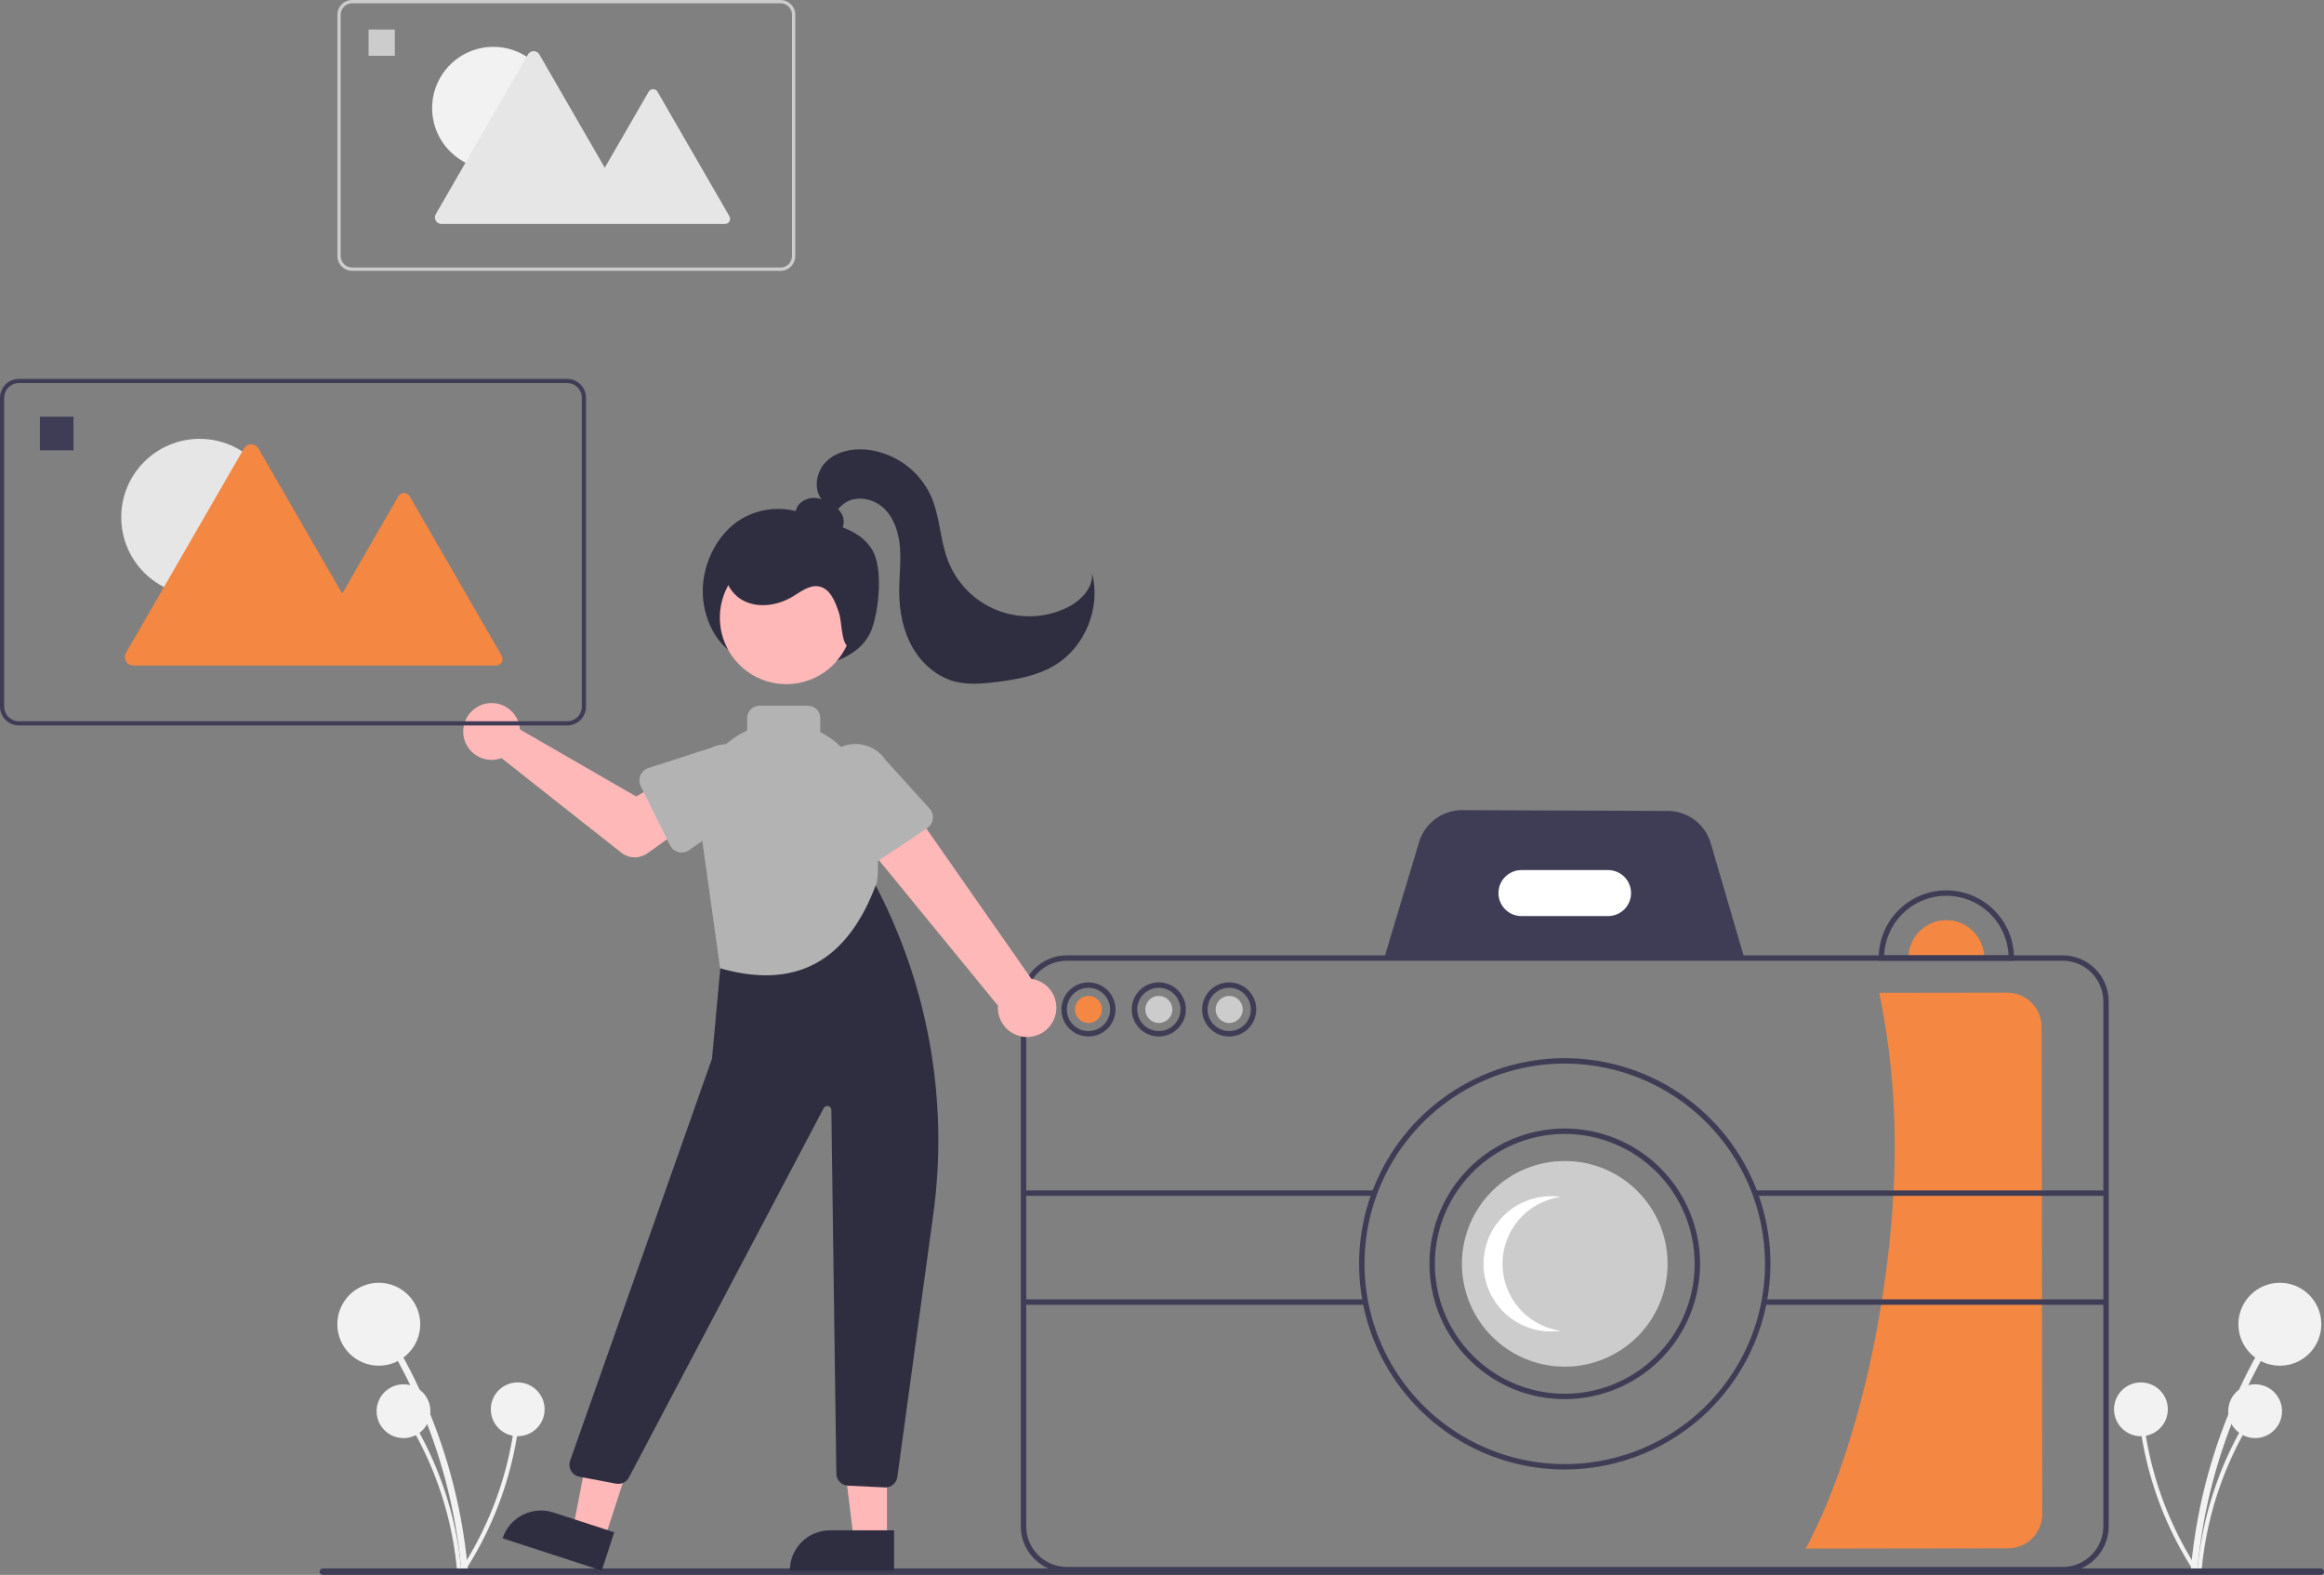 <svg width="245" height="166" viewBox="0 0 245 166" fill="none" xmlns="http://www.w3.org/2000/svg">
<rect x="0" y="0" width="245" height="166" fill="#808080" stroke="none"/>
<g clip-path="url(#clip0_57_701)">
<path d="M231.655 165.346C232.229 159.17 233.813 153.13 236.344 147.468C237.05 145.892 237.826 144.351 238.674 142.844C238.716 142.765 238.727 142.673 238.702 142.587C238.678 142.501 238.622 142.427 238.544 142.382C238.467 142.337 238.375 142.324 238.288 142.345C238.201 142.366 238.126 142.42 238.078 142.496C234.996 147.983 232.837 153.939 231.687 160.126C231.367 161.854 231.126 163.594 230.965 165.346C230.924 165.788 231.615 165.785 231.655 165.346Z" fill="#F2F2F2"/>
<path d="M240.345 143.951C242.759 143.951 244.716 141.994 244.716 139.581C244.716 137.168 242.759 135.211 240.345 135.211C237.932 135.211 235.975 137.168 235.975 139.581C235.975 141.994 237.932 143.951 240.345 143.951Z" fill="#F2F2F2"/>
<path d="M232.102 165.462C232.474 161.456 233.502 157.537 235.144 153.864C235.602 152.841 236.106 151.842 236.656 150.864C236.683 150.813 236.69 150.753 236.674 150.697C236.659 150.641 236.622 150.594 236.572 150.564C236.521 150.535 236.462 150.526 236.405 150.54C236.349 150.554 236.3 150.589 236.269 150.638C234.27 154.198 232.869 158.062 232.123 162.076C231.915 163.197 231.759 164.325 231.655 165.462C231.628 165.749 232.076 165.747 232.102 165.462H232.102Z" fill="#F2F2F2"/>
<path d="M237.74 151.582C239.306 151.582 240.575 150.313 240.575 148.747C240.575 147.181 239.306 145.912 237.74 145.912C236.174 145.912 234.905 147.181 234.905 148.747C234.905 150.313 236.174 151.582 237.74 151.582Z" fill="#F2F2F2"/>
<path d="M231.537 165.195C229.366 161.807 227.766 158.085 226.801 154.179C226.533 153.091 226.315 151.993 226.148 150.884C226.138 150.827 226.106 150.776 226.06 150.741C226.013 150.707 225.955 150.692 225.897 150.7C225.839 150.707 225.787 150.737 225.751 150.783C225.715 150.828 225.698 150.886 225.704 150.944C226.317 154.98 227.589 158.888 229.47 162.512C229.996 163.523 230.567 164.509 231.184 165.47C231.34 165.712 231.692 165.435 231.537 165.195Z" fill="#F2F2F2"/>
<path d="M225.7 151.383C227.266 151.383 228.536 150.114 228.536 148.548C228.536 146.982 227.266 145.713 225.7 145.713C224.134 145.713 222.865 146.982 222.865 148.548C222.865 150.114 224.134 151.383 225.7 151.383Z" fill="#F2F2F2"/>
<path d="M48.622 165.346C48.049 159.17 46.465 153.13 43.933 147.468C43.228 145.892 42.451 144.351 41.604 142.844C41.561 142.765 41.551 142.673 41.575 142.587C41.599 142.501 41.656 142.427 41.733 142.382C41.811 142.337 41.902 142.324 41.989 142.345C42.076 142.366 42.152 142.42 42.2 142.496C45.282 147.983 47.441 153.939 48.591 160.126C48.911 161.854 49.151 163.594 49.312 165.346C49.353 165.788 48.663 165.785 48.622 165.346Z" fill="#F2F2F2"/>
<path d="M39.932 143.951C42.346 143.951 44.303 141.994 44.303 139.581C44.303 137.168 42.346 135.211 39.932 135.211C37.519 135.211 35.562 137.168 35.562 139.581C35.562 141.994 37.519 143.951 39.932 143.951Z" fill="#F2F2F2"/>
<path d="M48.175 165.462C47.803 161.456 46.776 157.537 45.133 153.864C44.675 152.841 44.172 151.842 43.622 150.864C43.594 150.813 43.588 150.753 43.603 150.697C43.619 150.641 43.656 150.594 43.706 150.564C43.756 150.535 43.816 150.526 43.872 150.54C43.929 150.554 43.977 150.589 44.008 150.638C46.008 154.198 47.409 158.062 48.155 162.076C48.362 163.197 48.519 164.325 48.623 165.462C48.649 165.749 48.202 165.747 48.175 165.462H48.175Z" fill="#F2F2F2"/>
<path d="M42.538 151.582C44.103 151.582 45.373 150.313 45.373 148.747C45.373 147.181 44.103 145.912 42.538 145.912C40.972 145.912 39.702 147.181 39.702 148.747C39.702 150.313 40.972 151.582 42.538 151.582Z" fill="#F2F2F2"/>
<path d="M48.74 165.195C50.911 161.807 52.512 158.085 53.477 154.179C53.745 153.091 53.962 151.993 54.13 150.884C54.14 150.827 54.171 150.776 54.218 150.741C54.265 150.707 54.323 150.692 54.381 150.7C54.438 150.707 54.491 150.737 54.527 150.783C54.563 150.828 54.58 150.886 54.574 150.944C53.961 154.98 52.688 158.888 50.807 162.512C50.282 163.523 49.71 164.509 49.093 165.47C48.938 165.712 48.586 165.435 48.74 165.195H48.74Z" fill="#F2F2F2"/>
<path d="M54.577 151.383C56.143 151.383 57.413 150.114 57.413 148.548C57.413 146.982 56.143 145.713 54.577 145.713C53.011 145.713 51.742 146.982 51.742 148.548C51.742 150.114 53.011 151.383 54.577 151.383Z" fill="#F2F2F2"/>
<path d="M215.228 108.22L215.297 159.598C215.297 160.552 214.919 161.467 214.245 162.143C213.572 162.818 212.658 163.199 211.704 163.201L190.359 163.233C196.368 151.994 199.77 134.303 199.75 120.668C199.744 115.286 199.198 109.919 198.118 104.647L211.625 104.628C212.579 104.627 213.494 105.005 214.17 105.679C214.845 106.352 215.226 107.266 215.228 108.22Z" fill="#F48742"/>
<path d="M244.66 166H34.028C33.938 166 33.852 165.964 33.788 165.9C33.725 165.836 33.689 165.75 33.689 165.66C33.689 165.57 33.725 165.484 33.788 165.42C33.852 165.357 33.938 165.321 34.028 165.321H244.66C244.75 165.321 244.837 165.356 244.901 165.42C244.964 165.484 245 165.57 245 165.66C245 165.75 244.964 165.837 244.901 165.9C244.837 165.964 244.75 166 244.66 166Z" fill="#3F3D56"/>
<path d="M183.949 101.198L145.908 101.048L149.607 88.743C149.903 87.776 150.5 86.93 151.311 86.327C152.122 85.723 153.105 85.396 154.116 85.391H154.134L175.847 85.477C176.861 85.485 177.845 85.819 178.655 86.428C179.466 87.038 180.058 87.892 180.347 88.864L183.949 101.198Z" fill="#3F3D56"/>
<path d="M205.186 96.987C204.127 96.987 203.111 97.408 202.362 98.156C201.613 98.905 201.192 99.921 201.192 100.98H209.181C209.181 99.921 208.76 98.905 208.011 98.156C207.262 97.408 206.246 96.987 205.186 96.987Z" fill="#F48742"/>
<path d="M217.454 165.733H112.465C111.179 165.732 109.946 165.221 109.037 164.312C108.128 163.402 107.616 162.17 107.615 160.884V105.545C107.616 104.259 108.128 103.026 109.037 102.117C109.946 101.208 111.179 100.697 112.465 100.695H217.454C218.74 100.697 219.973 101.208 220.882 102.117C221.791 103.026 222.303 104.259 222.304 105.545V160.884C222.303 162.17 221.791 163.402 220.882 164.312C219.973 165.221 218.74 165.732 217.454 165.733ZM112.465 101.266C111.331 101.267 110.243 101.718 109.44 102.52C108.638 103.323 108.187 104.41 108.186 105.545V160.884C108.187 162.019 108.638 163.106 109.44 163.908C110.243 164.71 111.331 165.162 112.465 165.163H217.454C218.589 165.162 219.676 164.71 220.479 163.908C221.281 163.106 221.732 162.019 221.734 160.884V105.545C221.732 104.41 221.281 103.323 220.479 102.52C219.676 101.718 218.589 101.267 217.454 101.266H112.465Z" fill="#3F3D56"/>
<path d="M169.524 96.559H160.395C159.752 96.559 159.135 96.303 158.68 95.849C158.225 95.394 157.97 94.777 157.97 94.134C157.97 93.491 158.225 92.874 158.68 92.42C159.135 91.965 159.752 91.71 160.395 91.71H169.524C170.168 91.71 170.784 91.965 171.239 92.42C171.694 92.874 171.949 93.491 171.949 94.134C171.949 94.777 171.694 95.394 171.239 95.849C170.784 96.303 170.168 96.559 169.524 96.559Z" fill="white"/>
<path d="M164.96 154.894C160.671 154.894 156.479 153.622 152.913 151.24C149.348 148.858 146.569 145.472 144.928 141.511C143.286 137.549 142.857 133.19 143.694 128.985C144.53 124.78 146.595 120.917 149.628 117.885C152.66 114.853 156.524 112.788 160.73 111.951C164.936 111.115 169.295 111.544 173.257 113.185C177.219 114.826 180.605 117.605 182.988 121.17C185.37 124.735 186.642 128.927 186.642 133.214C186.636 138.962 184.349 144.473 180.284 148.537C176.219 152.601 170.708 154.887 164.96 154.894ZM164.96 112.105C160.784 112.105 156.702 113.343 153.23 115.663C149.759 117.982 147.053 121.279 145.455 125.136C143.857 128.993 143.439 133.238 144.253 137.332C145.068 141.427 147.079 145.188 150.031 148.141C152.984 151.093 156.746 153.103 160.841 153.918C164.936 154.732 169.181 154.314 173.039 152.716C176.896 151.119 180.194 148.413 182.514 144.942C184.833 141.47 186.072 137.389 186.072 133.214C186.065 127.618 183.839 122.252 179.881 118.295C175.923 114.338 170.557 112.112 164.96 112.105Z" fill="#3F3D56"/>
<path d="M164.96 147.477C162.138 147.477 159.38 146.641 157.034 145.073C154.689 143.506 152.86 141.279 151.781 138.672C150.701 136.066 150.418 133.198 150.969 130.432C151.519 127.665 152.878 125.124 154.873 123.129C156.868 121.134 159.41 119.776 162.177 119.226C164.944 118.675 167.812 118.958 170.419 120.037C173.025 121.117 175.253 122.945 176.82 125.29C178.388 127.636 179.224 130.393 179.224 133.214C179.22 136.996 177.716 140.621 175.042 143.295C172.367 145.969 168.742 147.473 164.96 147.477ZM164.96 119.522C162.251 119.522 159.603 120.325 157.351 121.83C155.099 123.334 153.344 125.473 152.308 127.975C151.271 130.476 151 133.229 151.529 135.886C152.057 138.542 153.361 140.981 155.276 142.896C157.191 144.811 159.632 146.115 162.288 146.643C164.944 147.172 167.698 146.901 170.2 145.864C172.702 144.828 174.841 143.073 176.346 140.821C177.851 138.57 178.654 135.922 178.654 133.214C178.65 129.584 177.206 126.104 174.638 123.537C172.071 120.97 168.59 119.526 164.96 119.522Z" fill="#3F3D56"/>
<path d="M164.96 144.054C170.947 144.054 175.801 139.201 175.801 133.214C175.801 127.228 170.947 122.375 164.96 122.375C158.972 122.375 154.118 127.228 154.118 133.214C154.118 139.201 158.972 144.054 164.96 144.054Z" fill="#CCCCCC"/>
<path d="M158.398 133.214C158.398 131.496 159.019 129.836 160.146 128.538C161.273 127.241 162.83 126.395 164.532 126.154C163.52 126.01 162.49 126.085 161.51 126.374C160.53 126.663 159.624 127.159 158.853 127.828C158.081 128.498 157.462 129.325 157.038 130.254C156.614 131.183 156.395 132.193 156.395 133.214C156.395 134.236 156.614 135.245 157.038 136.174C157.462 137.103 158.081 137.931 158.853 138.6C159.624 139.27 160.53 139.766 161.51 140.054C162.49 140.343 163.52 140.418 164.532 140.275C162.83 140.034 161.273 139.187 160.146 137.89C159.019 136.593 158.398 134.933 158.398 133.214Z" fill="white"/>
<path d="M212.319 101.266H198.054V100.981C198.054 99.089 198.805 97.275 200.143 95.938C201.481 94.6 203.295 93.849 205.186 93.849C207.078 93.849 208.892 94.6 210.23 95.938C211.567 97.275 212.319 99.089 212.319 100.981V101.266ZM198.631 100.695H211.742C211.668 99.006 210.946 97.411 209.724 96.242C208.503 95.072 206.877 94.42 205.186 94.42C203.495 94.42 201.87 95.072 200.648 96.242C199.427 97.411 198.704 99.006 198.631 100.695Z" fill="#3F3D56"/>
<path d="M114.747 109.253C114.183 109.253 113.632 109.086 113.162 108.772C112.693 108.459 112.328 108.013 112.112 107.492C111.896 106.971 111.839 106.397 111.949 105.844C112.059 105.29 112.331 104.782 112.73 104.383C113.129 103.984 113.637 103.713 114.191 103.603C114.744 103.492 115.318 103.549 115.839 103.765C116.361 103.981 116.806 104.346 117.12 104.815C117.433 105.285 117.6 105.836 117.6 106.4C117.6 107.157 117.299 107.882 116.764 108.416C116.229 108.951 115.504 109.252 114.747 109.253ZM114.747 104.118C114.296 104.118 113.855 104.252 113.479 104.503C113.104 104.754 112.812 105.11 112.639 105.527C112.466 105.944 112.421 106.403 112.509 106.845C112.597 107.288 112.814 107.695 113.134 108.014C113.453 108.333 113.859 108.55 114.302 108.638C114.745 108.727 115.204 108.681 115.621 108.509C116.038 108.336 116.394 108.043 116.645 107.668C116.896 107.293 117.03 106.852 117.03 106.4C117.029 105.795 116.788 105.215 116.361 104.787C115.933 104.36 115.353 104.119 114.747 104.118Z" fill="#3F3D56"/>
<path d="M114.747 107.827C115.535 107.827 116.174 107.188 116.174 106.4C116.174 105.613 115.535 104.974 114.747 104.974C113.96 104.974 113.321 105.613 113.321 106.4C113.321 107.188 113.96 107.827 114.747 107.827Z" fill="#F48742"/>
<path d="M122.165 107.827C122.953 107.827 123.592 107.188 123.592 106.4C123.592 105.613 122.953 104.974 122.165 104.974C121.377 104.974 120.739 105.613 120.739 106.4C120.739 107.188 121.377 107.827 122.165 107.827Z" fill="#CCCCCC"/>
<path d="M129.583 107.827C130.371 107.827 131.009 107.188 131.009 106.4C131.009 105.613 130.371 104.974 129.583 104.974C128.795 104.974 128.156 105.613 128.156 106.4C128.156 107.188 128.795 107.827 129.583 107.827Z" fill="#CCCCCC"/>
<path d="M122.165 109.253C121.601 109.253 121.049 109.086 120.58 108.772C120.111 108.459 119.745 108.013 119.529 107.492C119.313 106.971 119.257 106.397 119.367 105.844C119.477 105.29 119.749 104.782 120.148 104.383C120.547 103.984 121.055 103.713 121.609 103.603C122.162 103.492 122.736 103.549 123.257 103.765C123.778 103.981 124.224 104.346 124.537 104.815C124.851 105.285 125.018 105.836 125.018 106.4C125.017 107.157 124.716 107.882 124.182 108.416C123.647 108.951 122.922 109.252 122.165 109.253ZM122.165 104.118C121.714 104.118 121.272 104.252 120.897 104.503C120.522 104.754 120.229 105.11 120.057 105.527C119.884 105.944 119.839 106.403 119.927 106.845C120.015 107.288 120.232 107.695 120.551 108.014C120.87 108.333 121.277 108.55 121.72 108.638C122.163 108.727 122.622 108.681 123.039 108.509C123.456 108.336 123.812 108.043 124.063 107.668C124.314 107.293 124.448 106.852 124.448 106.4C124.447 105.795 124.206 105.215 123.778 104.787C123.35 104.36 122.77 104.119 122.165 104.118Z" fill="#3F3D56"/>
<path d="M129.583 109.253C129.019 109.253 128.467 109.086 127.998 108.772C127.529 108.459 127.163 108.013 126.947 107.492C126.731 106.971 126.675 106.397 126.785 105.844C126.895 105.29 127.166 104.782 127.565 104.383C127.964 103.984 128.473 103.713 129.026 103.603C129.58 103.492 130.153 103.549 130.675 103.765C131.196 103.981 131.641 104.346 131.955 104.815C132.268 105.285 132.436 105.836 132.436 106.4C132.435 107.157 132.134 107.882 131.599 108.416C131.064 108.951 130.339 109.252 129.583 109.253ZM129.583 104.118C129.131 104.118 128.69 104.252 128.315 104.503C127.939 104.754 127.647 105.11 127.474 105.527C127.301 105.944 127.256 106.403 127.344 106.845C127.432 107.288 127.65 107.695 127.969 108.014C128.288 108.333 128.695 108.55 129.138 108.638C129.58 108.727 130.039 108.681 130.456 108.509C130.873 108.336 131.23 108.043 131.481 107.668C131.731 107.293 131.865 106.852 131.865 106.4C131.865 105.795 131.624 105.215 131.196 104.787C130.768 104.36 130.188 104.119 129.583 104.118Z" fill="#3F3D56"/>
<path d="M144.989 125.476H107.9V126.047H144.989V125.476Z" fill="#3F3D56"/>
<path d="M144.068 136.959H107.9V137.529H144.068V136.959Z" fill="#3F3D56"/>
<path d="M222.019 125.476H184.93V126.047H222.019V125.476Z" fill="#3F3D56"/>
<path d="M221.954 136.959H185.786V137.529H221.954V136.959Z" fill="#3F3D56"/>
<path d="M77.836 69.168C75.523 68.105 74.002 65.067 74.088 62.07C74.175 59.074 75.752 56.271 77.927 54.842C78.988 54.163 80.2 53.758 81.456 53.663C82.712 53.568 83.972 53.786 85.122 54.299C87.457 55.292 90.591 55.563 91.994 58.032C93.073 59.93 92.684 64.164 91.921 66.274C91.261 68.098 89.647 69.126 88.074 69.701C86.332 70.332 84.476 70.581 82.629 70.432C80.783 70.284 78.99 69.74 77.372 68.839" fill="#2F2E41"/>
<path d="M63.73 162.227L60.404 161.145L62.994 147.803L67.903 149.399L63.73 162.227Z" fill="#FFB8B8"/>
<path d="M58.337 159.422L64.752 161.508L63.438 165.547L52.984 162.146C53.157 161.616 53.432 161.125 53.794 160.701C54.157 160.277 54.599 159.929 55.096 159.676C55.593 159.423 56.135 159.27 56.691 159.226C57.248 159.183 57.807 159.249 58.337 159.422Z" fill="#2F2E41"/>
<path d="M93.506 162.299L90.008 162.299L88.344 148.81L93.507 148.81L93.506 162.299Z" fill="#FFB8B8"/>
<path d="M87.51 161.3H94.255V165.546H83.263C83.263 164.989 83.373 164.437 83.586 163.921C83.799 163.406 84.112 162.938 84.507 162.544C84.901 162.149 85.369 161.836 85.885 161.623C86.4 161.41 86.952 161.3 87.51 161.3Z" fill="#2F2E41"/>
<path d="M93.33 156.782C93.309 156.782 93.288 156.781 93.267 156.78L89.391 156.596C89.064 156.58 88.756 156.44 88.529 156.205C88.302 155.97 88.173 155.658 88.168 155.331L87.643 116.995C87.641 116.9 87.609 116.808 87.549 116.734C87.49 116.66 87.407 116.608 87.315 116.585C87.222 116.563 87.125 116.572 87.038 116.612C86.952 116.651 86.881 116.718 86.836 116.802L66.307 155.722C66.18 155.966 65.977 156.162 65.729 156.282C65.481 156.401 65.201 156.437 64.931 156.384L61.074 155.65C60.892 155.615 60.72 155.542 60.569 155.435C60.419 155.327 60.293 155.189 60.201 155.029C60.109 154.868 60.052 154.69 60.035 154.506C60.019 154.322 60.042 154.136 60.103 153.962L75.061 111.586L76.212 99.051C76.238 98.759 76.364 98.484 76.568 98.274C76.773 98.064 77.044 97.93 77.335 97.896C81.694 97.361 87.784 93.79 90.2 92.28C90.348 92.186 90.514 92.124 90.688 92.098C90.861 92.072 91.038 92.082 91.207 92.128C91.378 92.174 91.538 92.255 91.677 92.365C91.816 92.475 91.931 92.612 92.015 92.769C97.835 103.583 100.061 115.97 98.37 128.134L94.6 155.672C94.559 155.98 94.408 156.262 94.174 156.466C93.94 156.671 93.64 156.783 93.33 156.782Z" fill="#2F2E41"/>
<path d="M82.897 72.112C86.767 72.112 89.904 68.975 89.904 65.106C89.904 61.236 86.767 58.1 82.897 58.1C79.027 58.1 75.89 61.236 75.89 65.106C75.89 68.975 79.027 72.112 82.897 72.112Z" fill="#FFB8B8"/>
<path d="M75.915 102.061L73.805 86.987C73.291 84.696 73.708 82.296 74.964 80.312C76.22 78.329 78.212 76.925 80.502 76.41C82.793 75.894 85.194 76.309 87.179 77.563C89.164 78.817 90.569 80.808 91.087 83.097C91.687 85.884 92.908 89.276 92.462 92.933C89.337 101.604 83.665 104.278 75.915 102.061Z" fill="#B3B3B3"/>
<path d="M85.187 78.67H80.052C79.711 78.67 79.385 78.534 79.144 78.294C78.904 78.053 78.768 77.727 78.768 77.386V75.675C78.768 75.335 78.904 75.008 79.144 74.768C79.385 74.527 79.711 74.392 80.052 74.391H85.187C85.528 74.392 85.854 74.527 86.094 74.768C86.335 75.008 86.471 75.335 86.471 75.675V77.386C86.471 77.727 86.335 78.053 86.094 78.294C85.854 78.534 85.528 78.67 85.187 78.67Z" fill="#B3B3B3"/>
<path d="M111.213 107.162C111.352 106.736 111.396 106.285 111.342 105.84C111.289 105.396 111.138 104.968 110.901 104.588C110.664 104.208 110.346 103.884 109.97 103.64C109.595 103.396 109.17 103.237 108.727 103.175L92.742 80.293L88.002 84.978L105.205 105.997C105.149 106.749 105.372 107.495 105.83 108.095C106.289 108.694 106.951 109.104 107.691 109.248C108.432 109.391 109.199 109.258 109.848 108.874C110.497 108.489 110.983 107.88 111.213 107.162V107.162Z" fill="#FFB8B8"/>
<path d="M97.742 87.293L91.969 91.146C91.805 91.255 91.619 91.328 91.424 91.36C91.229 91.391 91.03 91.38 90.84 91.327C90.649 91.275 90.472 91.181 90.321 91.054C90.17 90.927 90.049 90.769 89.964 90.59L87.007 84.335C86.451 83.492 86.253 82.463 86.455 81.473C86.657 80.483 87.243 79.614 88.084 79.056C88.926 78.498 89.955 78.296 90.945 78.495C91.936 78.693 92.807 79.277 93.368 80.117L97.998 85.228C98.13 85.374 98.23 85.548 98.289 85.736C98.349 85.924 98.367 86.123 98.343 86.319C98.319 86.515 98.252 86.703 98.149 86.871C98.045 87.04 97.906 87.183 97.742 87.293Z" fill="#B3B3B3"/>
<path d="M54.743 76.417C54.778 76.571 54.801 76.728 54.811 76.885L67.067 83.954L70.046 82.24L73.221 86.397L68.243 89.944C67.841 90.231 67.356 90.379 66.862 90.367C66.369 90.355 65.892 90.183 65.504 89.878L52.867 79.909C52.296 80.12 51.675 80.153 51.086 80.002C50.497 79.852 49.967 79.526 49.568 79.067C49.169 78.608 48.919 78.039 48.851 77.435C48.783 76.83 48.901 76.22 49.189 75.684C49.477 75.148 49.921 74.713 50.462 74.436C51.003 74.159 51.616 74.053 52.219 74.132C52.822 74.212 53.386 74.473 53.837 74.881C54.288 75.29 54.604 75.825 54.743 76.417V76.417Z" fill="#FFB8B8"/>
<path d="M70.629 89.091L67.549 82.872C67.462 82.695 67.413 82.501 67.407 82.304C67.401 82.106 67.438 81.91 67.515 81.728C67.591 81.546 67.707 81.383 67.852 81.25C67.998 81.116 68.17 81.016 68.358 80.955L74.942 78.827C75.85 78.384 76.897 78.319 77.853 78.646C78.809 78.974 79.596 79.666 80.041 80.573C80.487 81.48 80.555 82.526 80.23 83.483C79.906 84.439 79.215 85.228 78.309 85.676L72.644 89.61C72.482 89.723 72.297 89.799 72.103 89.834C71.908 89.869 71.709 89.861 71.517 89.812C71.326 89.763 71.148 89.673 70.995 89.548C70.841 89.424 70.716 89.268 70.629 89.091H70.629Z" fill="#B3B3B3"/>
<path d="M87.599 56.282C87.852 56.319 88.109 56.272 88.332 56.147C88.554 56.023 88.73 55.829 88.831 55.595C88.924 55.358 88.962 55.102 88.942 54.848C88.921 54.594 88.843 54.348 88.712 54.129C88.447 53.693 88.077 53.33 87.635 53.073C87.126 52.733 86.538 52.531 85.928 52.486C85.624 52.466 85.319 52.511 85.034 52.62C84.749 52.728 84.49 52.896 84.275 53.113C84.066 53.335 83.928 53.615 83.879 53.916C83.829 54.218 83.871 54.527 83.998 54.804C84.254 55.298 84.792 55.575 85.316 55.763C86.355 56.135 87.462 56.281 88.562 56.19" fill="#2F2E41"/>
<path d="M89.84 68.296C88.615 68.353 88.826 65.755 88.443 64.59C88.059 63.426 87.531 62.037 86.325 61.814C85.337 61.631 84.445 62.353 83.584 62.872C82.05 63.796 80.065 64.137 78.454 63.354C76.843 62.571 75.864 60.479 76.647 58.869C76.886 58.426 77.213 58.037 77.608 57.726C78.003 57.415 78.457 57.188 78.944 57.06C79.918 56.809 80.934 56.761 81.928 56.916C84.147 57.188 86.278 57.944 88.172 59.129C89.48 59.949 90.723 61.065 91.112 62.558C91.502 64.051 91.66 68.111 90.139 68.368L89.84 68.296Z" fill="#2F2E41"/>
<path d="M86.635 52.668C85.71 51.495 86.059 49.648 87.137 48.614C88.215 47.581 89.819 47.259 91.307 47.39C92.781 47.538 94.19 48.072 95.393 48.937C96.596 49.802 97.551 50.968 98.161 52.318C99.101 54.468 99.093 56.928 99.944 59.116C100.397 60.282 101.084 61.343 101.963 62.234C102.842 63.125 103.894 63.826 105.054 64.295C106.215 64.763 107.458 64.99 108.709 64.96C109.96 64.93 111.192 64.644 112.329 64.12C113.809 63.438 115.218 62.102 115.134 60.474C116.069 64.082 114.384 68.208 111.19 70.129C109.319 71.254 107.104 71.636 104.936 71.899C103.524 72.071 102.072 72.198 100.694 71.845C98.766 71.352 97.151 69.928 96.174 68.195C95.196 66.461 94.811 64.441 94.796 62.45C94.785 60.9 94.988 59.349 94.88 57.802C94.773 56.255 94.308 54.655 93.187 53.584C92.065 52.513 90.173 52.161 88.942 53.104C88.448 53.483 88.085 54.037 87.528 54.316C86.971 54.596 86.091 54.379 86.054 53.757L86.635 52.668Z" fill="#2F2E41"/>
<path d="M59.788 76.467H1.993C1.465 76.467 0.958 76.257 0.584 75.883C0.211 75.51 0.001 75.003 0 74.475V41.928C0.001 41.4 0.211 40.894 0.584 40.52C0.958 40.147 1.465 39.936 1.993 39.936H59.788C60.316 39.936 60.822 40.147 61.196 40.52C61.57 40.894 61.78 41.4 61.78 41.928V74.475C61.78 75.003 61.57 75.51 61.196 75.883C60.822 76.257 60.316 76.467 59.788 76.467ZM1.993 40.379C1.582 40.379 1.188 40.542 0.897 40.833C0.607 41.124 0.443 41.517 0.443 41.928V74.475C0.443 74.886 0.607 75.279 0.897 75.57C1.188 75.861 1.582 76.024 1.993 76.025H59.788C60.198 76.024 60.592 75.861 60.883 75.57C61.174 75.279 61.337 74.886 61.337 74.475V41.928C61.337 41.517 61.174 41.124 60.883 40.833C60.592 40.542 60.198 40.379 59.788 40.379H1.993Z" fill="#3F3D56"/>
<path d="M21.046 62.782C25.61 62.782 29.31 59.083 29.31 54.519C29.31 49.956 25.61 46.256 21.046 46.256C16.482 46.256 12.781 49.956 12.781 54.519C12.781 59.083 16.482 62.782 21.046 62.782Z" fill="#E6E6E6"/>
<path d="M52.891 69.111L43.19 52.31C43.13 52.206 43.042 52.118 42.937 52.058C42.832 51.997 42.713 51.965 42.592 51.965C42.471 51.965 42.352 51.997 42.247 52.058C42.142 52.118 42.054 52.206 41.994 52.31L36.074 62.563L27.248 47.279C27.17 47.144 27.058 47.032 26.924 46.954C26.789 46.877 26.636 46.836 26.481 46.836C26.325 46.836 26.172 46.877 26.038 46.954C25.903 47.032 25.791 47.144 25.713 47.279L13.276 68.818C13.198 68.953 13.157 69.106 13.157 69.261C13.157 69.417 13.198 69.569 13.276 69.704C13.353 69.839 13.465 69.95 13.6 70.028C13.735 70.106 13.887 70.147 14.043 70.147H52.293C52.414 70.147 52.533 70.115 52.638 70.054C52.743 69.994 52.831 69.906 52.891 69.801C52.952 69.696 52.984 69.577 52.984 69.456C52.984 69.335 52.952 69.216 52.891 69.111Z" fill="#F48742"/>
<path d="M7.75 43.921H4.207V47.464H7.75V43.921Z" fill="#3F3D56"/>
<path d="M82.284 28.544H37.126C36.713 28.544 36.317 28.38 36.025 28.088C35.733 27.796 35.569 27.4 35.569 26.987V1.557C35.569 1.144 35.733 0.748 36.025 0.457C36.317 0.165 36.713 0 37.126 0H82.284C82.697 0 83.093 0.165 83.385 0.457C83.677 0.748 83.841 1.144 83.841 1.557V26.987C83.841 27.4 83.677 27.796 83.385 28.088C83.093 28.38 82.697 28.544 82.284 28.544ZM37.126 0.346C36.805 0.346 36.497 0.474 36.27 0.701C36.043 0.928 35.915 1.236 35.915 1.557V26.987C35.915 27.308 36.043 27.616 36.27 27.843C36.497 28.07 36.805 28.198 37.126 28.198H82.284C82.606 28.198 82.913 28.07 83.14 27.843C83.367 27.616 83.495 27.308 83.496 26.987V1.557C83.495 1.236 83.367 0.928 83.14 0.701C82.913 0.474 82.606 0.346 82.284 0.346H37.126Z" fill="#CCCCCC"/>
<path d="M52.013 17.852C55.579 17.852 58.47 14.961 58.47 11.395C58.47 7.829 55.579 4.939 52.013 4.939C48.447 4.939 45.556 7.829 45.556 11.395C45.556 14.961 48.447 17.852 52.013 17.852Z" fill="#F2F2F2"/>
<path d="M76.896 22.796L69.316 9.669C69.269 9.587 69.2 9.519 69.118 9.471C69.036 9.424 68.943 9.399 68.849 9.399C68.754 9.399 68.661 9.424 68.579 9.471C68.496 9.519 68.428 9.587 68.381 9.669L63.755 17.68L56.859 5.737C56.798 5.632 56.711 5.545 56.606 5.484C56.501 5.423 56.381 5.391 56.26 5.391C56.138 5.391 56.019 5.423 55.914 5.484C55.808 5.545 55.721 5.632 55.66 5.737L45.942 22.568C45.881 22.673 45.849 22.792 45.849 22.914C45.849 23.035 45.881 23.154 45.942 23.26C46.003 23.365 46.09 23.452 46.195 23.513C46.3 23.574 46.42 23.606 46.541 23.606H76.428C76.523 23.606 76.616 23.581 76.698 23.533C76.78 23.486 76.849 23.418 76.896 23.336C76.943 23.254 76.968 23.161 76.968 23.066C76.968 22.971 76.943 22.878 76.896 22.796Z" fill="#E6E6E6"/>
<path d="M41.624 3.114H38.856V5.882H41.624V3.114Z" fill="#CCCCCC"/>
</g>
<defs>
<clipPath id="clip0_57_701">
<rect width="245" height="166" fill="white"/>
</clipPath>
</defs>
</svg>
